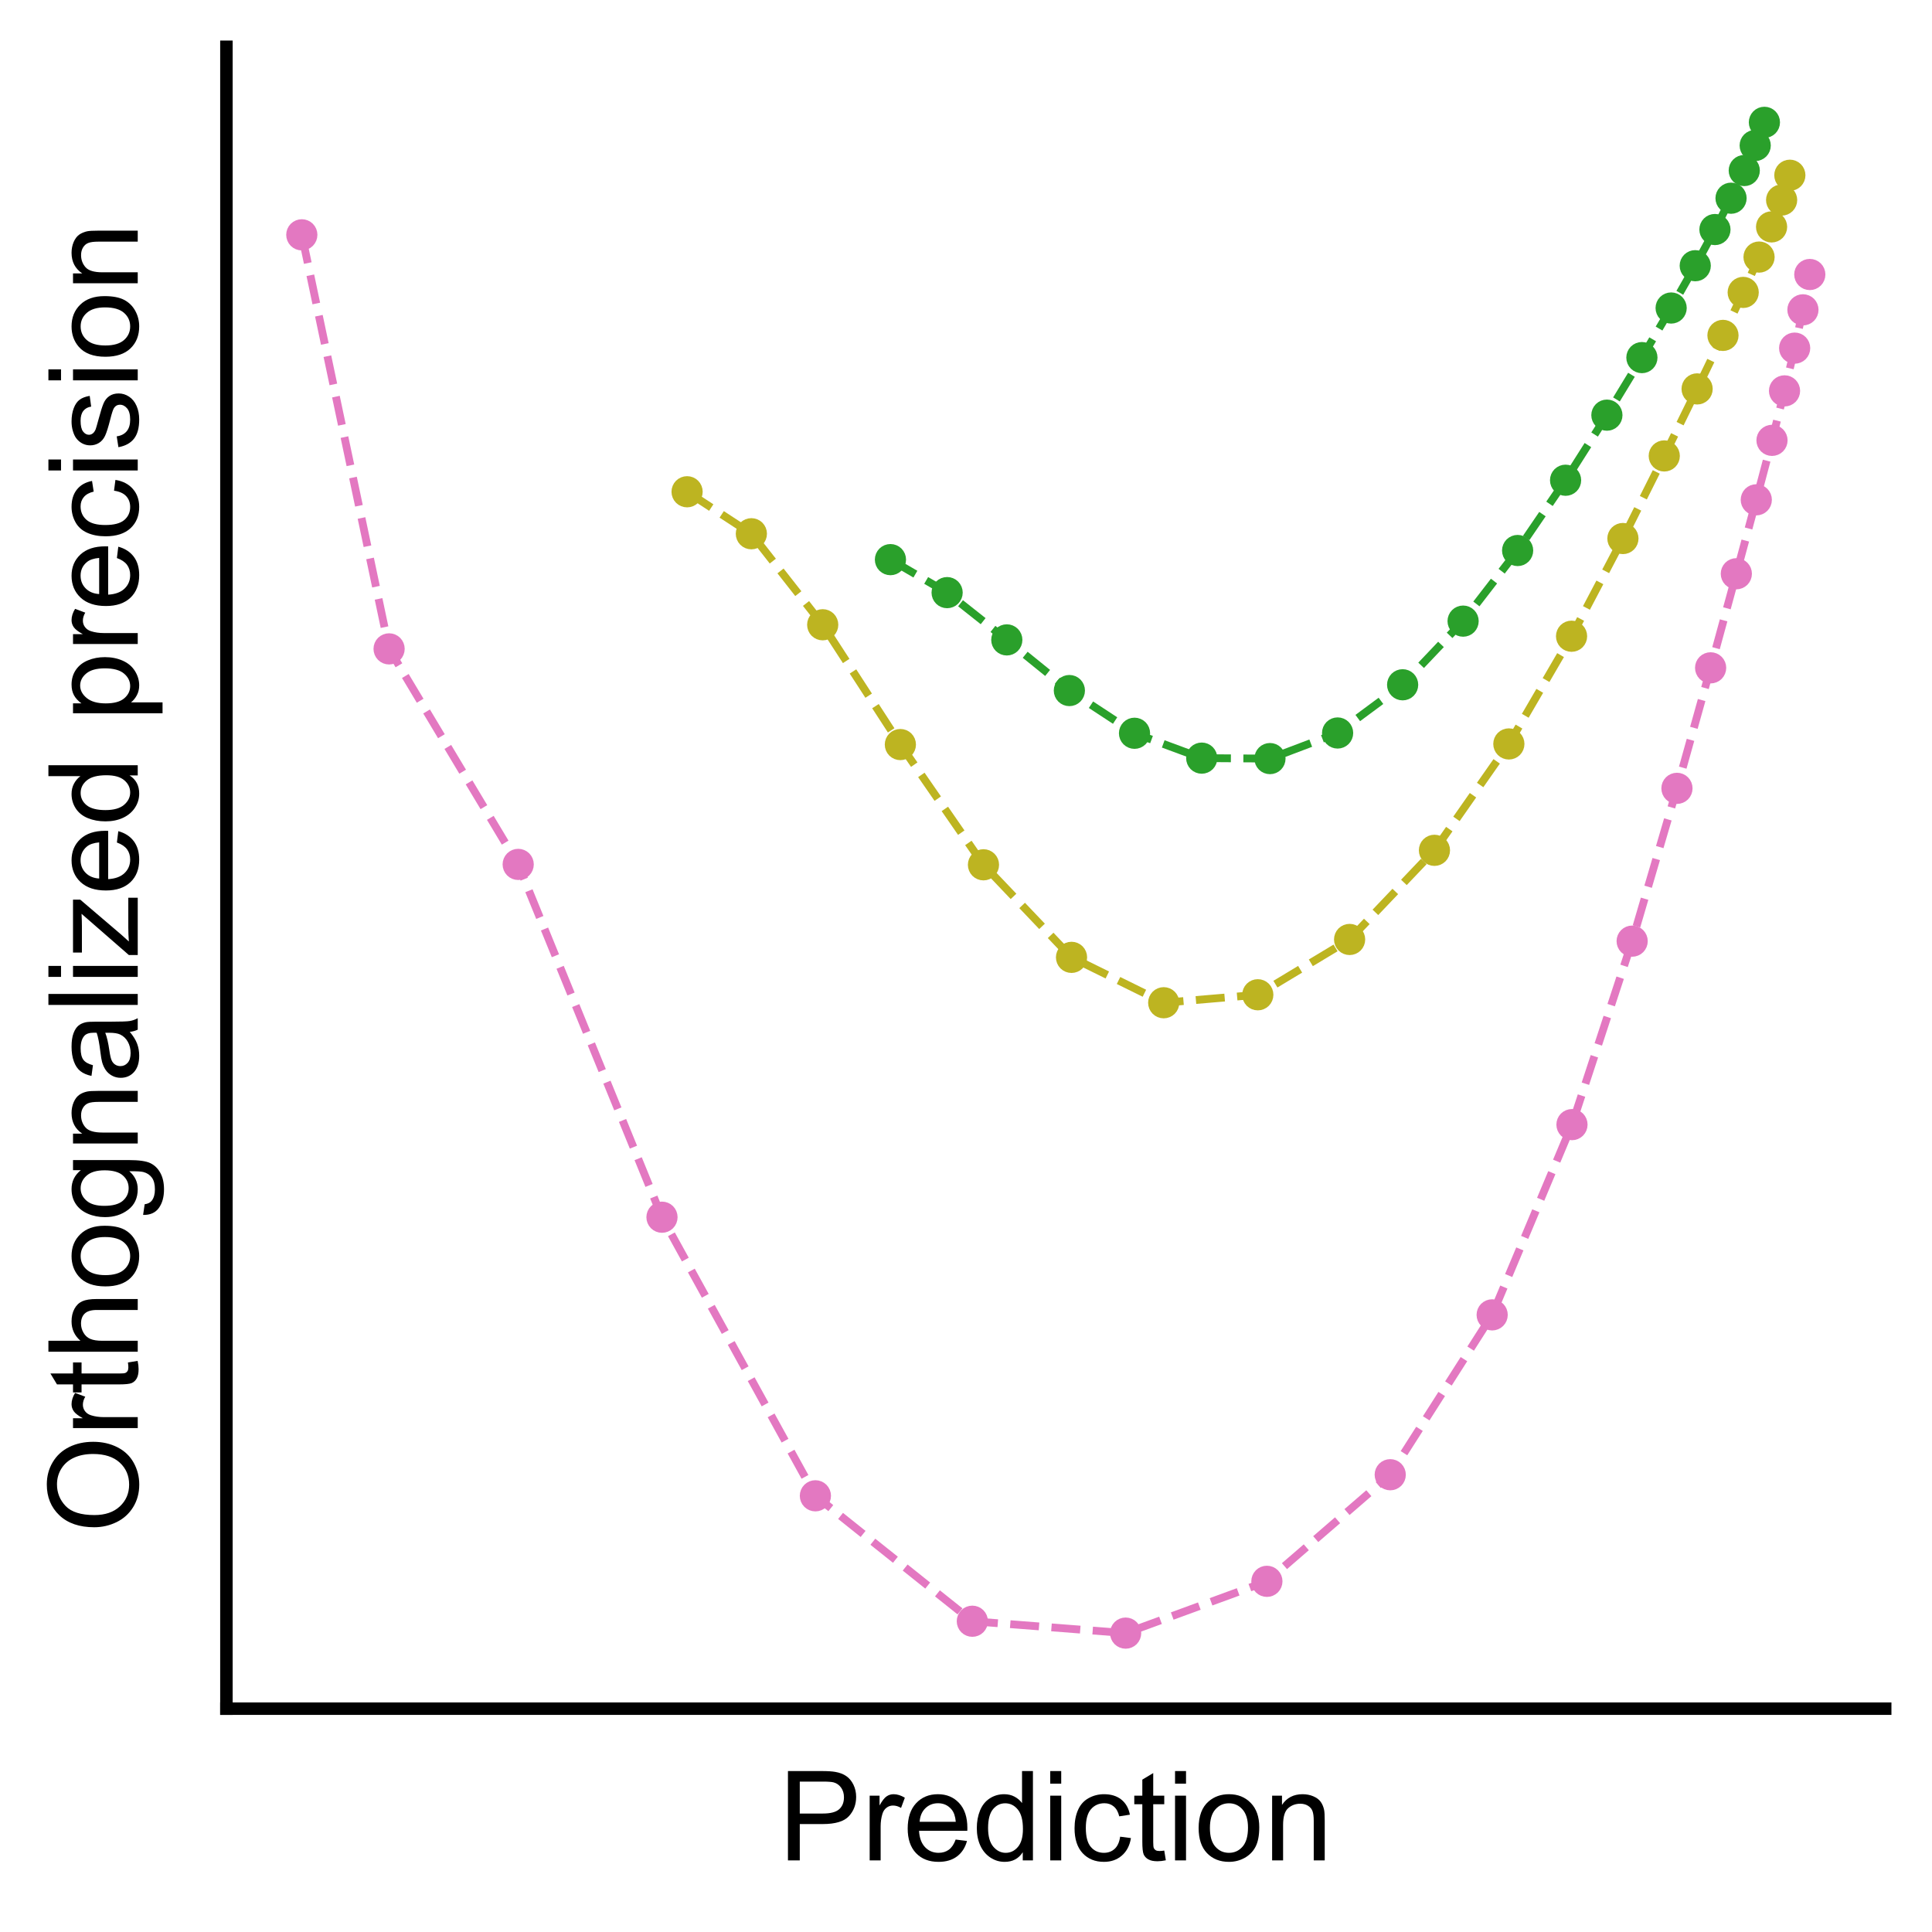 <?xml version="1.0" encoding="utf-8" standalone="no"?>
<!DOCTYPE svg PUBLIC "-//W3C//DTD SVG 1.1//EN"
  "http://www.w3.org/Graphics/SVG/1.1/DTD/svg11.dtd">
<!-- Created with matplotlib (https://matplotlib.org/) -->
<svg height="123.84pt" version="1.1" viewBox="0 0 123.84 123.84" width="123.84pt" xmlns="http://www.w3.org/2000/svg" xmlns:xlink="http://www.w3.org/1999/xlink">
 <defs>
  <style type="text/css">*{stroke-linecap:butt;stroke-linejoin:round;}</style>
 </defs>
 <g id="figure_1">
  <g id="patch_1">
   <path d="M 0 123.84 
L 123.84 123.84 
L 123.84 0 
L 0 0 
z
" style="fill:#ffffff;"/>
  </g>
  <g id="axes_1">
   <g id="patch_2">
    <path d="M 14.513 109.524 
L 120.84 109.524 
L 120.84 3 
L 14.513 3 
z
" style="fill:#ffffff;"/>
   </g>
   <g id="matplotlib.axis_1">
    <g id="xtick_1"/>
    <g id="xtick_2"/>
    <g id="text_1">
     <!-- Prediction -->
     <g transform="translate(49.89 119.25)scale(0.08 -0.08)">
      <defs>
       <path d="M 7.719 0 
L 7.719 71.578 
L 34.719 71.578 
Q 41.844 71.578 45.609 70.906 
Q 50.875 70.016 54.438 67.547 
Q 58.016 65.094 60.188 60.641 
Q 62.359 56.203 62.359 50.875 
Q 62.359 41.75 56.547 35.422 
Q 50.734 29.109 35.547 29.109 
L 17.188 29.109 
L 17.188 0 
z
M 17.188 37.547 
L 35.688 37.547 
Q 44.875 37.547 48.734 40.969 
Q 52.594 44.391 52.594 50.594 
Q 52.594 55.078 50.312 58.266 
Q 48.047 61.469 44.344 62.5 
Q 41.938 63.141 35.5 63.141 
L 17.188 63.141 
z
" id="ArialMT-80"/>
       <path d="M 6.5 0 
L 6.5 51.859 
L 14.406 51.859 
L 14.406 44 
Q 17.438 49.516 20 51.266 
Q 22.562 53.031 25.641 53.031 
Q 30.078 53.031 34.672 50.203 
L 31.641 42.047 
Q 28.422 43.953 25.203 43.953 
Q 22.312 43.953 20.016 42.219 
Q 17.719 40.484 16.75 37.406 
Q 15.281 32.719 15.281 27.156 
L 15.281 0 
z
" id="ArialMT-114"/>
       <path d="M 42.094 16.703 
L 51.172 15.578 
Q 49.031 7.625 43.219 3.219 
Q 37.406 -1.172 28.375 -1.172 
Q 17 -1.172 10.328 5.828 
Q 3.656 12.844 3.656 25.484 
Q 3.656 38.578 10.391 45.797 
Q 17.141 53.031 27.875 53.031 
Q 38.281 53.031 44.875 45.953 
Q 51.469 38.875 51.469 26.031 
Q 51.469 25.25 51.422 23.688 
L 12.75 23.688 
Q 13.234 15.141 17.578 10.594 
Q 21.922 6.062 28.422 6.062 
Q 33.25 6.062 36.672 8.594 
Q 40.094 11.141 42.094 16.703 
z
M 13.234 30.906 
L 42.188 30.906 
Q 41.609 37.453 38.875 40.719 
Q 34.672 45.797 27.984 45.797 
Q 21.922 45.797 17.797 41.75 
Q 13.672 37.703 13.234 30.906 
z
" id="ArialMT-101"/>
       <path d="M 40.234 0 
L 40.234 6.547 
Q 35.297 -1.172 25.734 -1.172 
Q 19.531 -1.172 14.328 2.25 
Q 9.125 5.672 6.266 11.797 
Q 3.422 17.922 3.422 25.875 
Q 3.422 33.641 6 39.969 
Q 8.594 46.297 13.766 49.656 
Q 18.953 53.031 25.344 53.031 
Q 30.031 53.031 33.688 51.047 
Q 37.359 49.078 39.656 45.906 
L 39.656 71.578 
L 48.391 71.578 
L 48.391 0 
z
M 12.453 25.875 
Q 12.453 15.922 16.641 10.984 
Q 20.844 6.062 26.562 6.062 
Q 32.328 6.062 36.344 10.766 
Q 40.375 15.484 40.375 25.141 
Q 40.375 35.797 36.266 40.766 
Q 32.172 45.75 26.172 45.75 
Q 20.312 45.75 16.375 40.969 
Q 12.453 36.188 12.453 25.875 
z
" id="ArialMT-100"/>
       <path d="M 6.641 61.469 
L 6.641 71.578 
L 15.438 71.578 
L 15.438 61.469 
z
M 6.641 0 
L 6.641 51.859 
L 15.438 51.859 
L 15.438 0 
z
" id="ArialMT-105"/>
       <path d="M 40.438 19 
L 49.078 17.875 
Q 47.656 8.938 41.812 3.875 
Q 35.984 -1.172 27.484 -1.172 
Q 16.844 -1.172 10.375 5.781 
Q 3.906 12.75 3.906 25.734 
Q 3.906 34.125 6.688 40.422 
Q 9.469 46.734 15.156 49.875 
Q 20.844 53.031 27.547 53.031 
Q 35.984 53.031 41.359 48.75 
Q 46.734 44.484 48.25 36.625 
L 39.703 35.297 
Q 38.484 40.531 35.375 43.156 
Q 32.281 45.797 27.875 45.797 
Q 21.234 45.797 17.078 41.031 
Q 12.938 36.281 12.938 25.984 
Q 12.938 15.531 16.938 10.797 
Q 20.953 6.062 27.391 6.062 
Q 32.562 6.062 36.031 9.234 
Q 39.5 12.406 40.438 19 
z
" id="ArialMT-99"/>
       <path d="M 25.781 7.859 
L 27.047 0.094 
Q 23.344 -0.688 20.406 -0.688 
Q 15.625 -0.688 12.984 0.828 
Q 10.359 2.344 9.281 4.812 
Q 8.203 7.281 8.203 15.188 
L 8.203 45.016 
L 1.766 45.016 
L 1.766 51.859 
L 8.203 51.859 
L 8.203 64.703 
L 16.938 69.969 
L 16.938 51.859 
L 25.781 51.859 
L 25.781 45.016 
L 16.938 45.016 
L 16.938 14.703 
Q 16.938 10.938 17.406 9.859 
Q 17.875 8.797 18.922 8.156 
Q 19.969 7.516 21.922 7.516 
Q 23.391 7.516 25.781 7.859 
z
" id="ArialMT-116"/>
       <path d="M 3.328 25.922 
Q 3.328 40.328 11.328 47.266 
Q 18.016 53.031 27.641 53.031 
Q 38.328 53.031 45.109 46.016 
Q 51.906 39.016 51.906 26.656 
Q 51.906 16.656 48.906 10.906 
Q 45.906 5.172 40.156 2 
Q 34.422 -1.172 27.641 -1.172 
Q 16.75 -1.172 10.031 5.812 
Q 3.328 12.797 3.328 25.922 
z
M 12.359 25.922 
Q 12.359 15.969 16.703 11.016 
Q 21.047 6.062 27.641 6.062 
Q 34.188 6.062 38.531 11.031 
Q 42.875 16.016 42.875 26.219 
Q 42.875 35.844 38.5 40.797 
Q 34.125 45.75 27.641 45.75 
Q 21.047 45.75 16.703 40.812 
Q 12.359 35.891 12.359 25.922 
z
" id="ArialMT-111"/>
       <path d="M 6.594 0 
L 6.594 51.859 
L 14.5 51.859 
L 14.5 44.484 
Q 20.219 53.031 31 53.031 
Q 35.688 53.031 39.625 51.344 
Q 43.562 49.656 45.516 46.922 
Q 47.469 44.188 48.25 40.438 
Q 48.734 37.984 48.734 31.891 
L 48.734 0 
L 39.938 0 
L 39.938 31.547 
Q 39.938 36.922 38.906 39.578 
Q 37.891 42.234 35.281 43.812 
Q 32.672 45.406 29.156 45.406 
Q 23.531 45.406 19.453 41.844 
Q 15.375 38.281 15.375 28.328 
L 15.375 0 
z
" id="ArialMT-110"/>
      </defs>
      <use xlink:href="#ArialMT-80"/>
      <use x="66.699" xlink:href="#ArialMT-114"/>
      <use x="100" xlink:href="#ArialMT-101"/>
      <use x="155.615" xlink:href="#ArialMT-100"/>
      <use x="211.23" xlink:href="#ArialMT-105"/>
      <use x="233.447" xlink:href="#ArialMT-99"/>
      <use x="283.447" xlink:href="#ArialMT-116"/>
      <use x="311.23" xlink:href="#ArialMT-105"/>
      <use x="333.447" xlink:href="#ArialMT-111"/>
      <use x="389.062" xlink:href="#ArialMT-110"/>
     </g>
    </g>
   </g>
   <g id="matplotlib.axis_2">
    <g id="ytick_1"/>
    <g id="ytick_2"/>
    <g id="ytick_3"/>
    <g id="ytick_4"/>
    <g id="ytick_5"/>
    <g id="text_2">
     <!-- Orthognalized precision -->
     <g transform="translate(8.829 98.282)rotate(-90)scale(0.08 -0.08)">
      <defs>
       <path d="M 4.828 34.859 
Q 4.828 52.688 14.391 62.766 
Q 23.969 72.859 39.109 72.859 
Q 49.031 72.859 56.984 68.109 
Q 64.938 63.375 69.109 54.906 
Q 73.297 46.438 73.297 35.688 
Q 73.297 24.812 68.891 16.219 
Q 64.5 7.625 56.438 3.203 
Q 48.391 -1.219 39.062 -1.219 
Q 28.953 -1.219 20.984 3.656 
Q 13.031 8.547 8.922 16.984 
Q 4.828 25.438 4.828 34.859 
z
M 14.594 34.719 
Q 14.594 21.781 21.547 14.328 
Q 28.516 6.891 39.016 6.891 
Q 49.703 6.891 56.609 14.406 
Q 63.531 21.922 63.531 35.75 
Q 63.531 44.484 60.578 51 
Q 57.625 57.516 51.922 61.109 
Q 46.234 64.703 39.156 64.703 
Q 29.109 64.703 21.844 57.781 
Q 14.594 50.875 14.594 34.719 
z
" id="ArialMT-79"/>
       <path d="M 6.594 0 
L 6.594 71.578 
L 15.375 71.578 
L 15.375 45.906 
Q 21.531 53.031 30.906 53.031 
Q 36.672 53.031 40.922 50.75 
Q 45.172 48.484 47 44.484 
Q 48.828 40.484 48.828 32.859 
L 48.828 0 
L 40.047 0 
L 40.047 32.859 
Q 40.047 39.453 37.188 42.453 
Q 34.328 45.453 29.109 45.453 
Q 25.203 45.453 21.75 43.422 
Q 18.312 41.406 16.844 37.938 
Q 15.375 34.469 15.375 28.375 
L 15.375 0 
z
" id="ArialMT-104"/>
       <path d="M 4.984 -4.297 
L 13.531 -5.562 
Q 14.062 -9.516 16.5 -11.328 
Q 19.781 -13.766 25.438 -13.766 
Q 31.547 -13.766 34.859 -11.328 
Q 38.188 -8.891 39.359 -4.5 
Q 40.047 -1.812 39.984 6.781 
Q 34.234 0 25.641 0 
Q 14.938 0 9.078 7.719 
Q 3.219 15.438 3.219 26.219 
Q 3.219 33.641 5.906 39.906 
Q 8.594 46.188 13.688 49.609 
Q 18.797 53.031 25.688 53.031 
Q 34.859 53.031 40.828 45.609 
L 40.828 51.859 
L 48.922 51.859 
L 48.922 7.031 
Q 48.922 -5.078 46.453 -10.125 
Q 44 -15.188 38.641 -18.109 
Q 33.297 -21.047 25.484 -21.047 
Q 16.219 -21.047 10.5 -16.875 
Q 4.781 -12.703 4.984 -4.297 
z
M 12.25 26.859 
Q 12.25 16.656 16.297 11.969 
Q 20.359 7.281 26.469 7.281 
Q 32.516 7.281 36.609 11.938 
Q 40.719 16.609 40.719 26.562 
Q 40.719 36.078 36.5 40.906 
Q 32.281 45.75 26.312 45.75 
Q 20.453 45.75 16.344 40.984 
Q 12.25 36.234 12.25 26.859 
z
" id="ArialMT-103"/>
       <path d="M 40.438 6.391 
Q 35.547 2.25 31.031 0.531 
Q 26.516 -1.172 21.344 -1.172 
Q 12.797 -1.172 8.203 3 
Q 3.609 7.172 3.609 13.672 
Q 3.609 17.484 5.344 20.625 
Q 7.078 23.781 9.891 25.688 
Q 12.703 27.594 16.219 28.562 
Q 18.797 29.25 24.031 29.891 
Q 34.672 31.156 39.703 32.906 
Q 39.75 34.719 39.75 35.203 
Q 39.75 40.578 37.25 42.781 
Q 33.891 45.75 27.25 45.75 
Q 21.047 45.75 18.094 43.578 
Q 15.141 41.406 13.719 35.891 
L 5.125 37.062 
Q 6.297 42.578 8.984 45.969 
Q 11.672 49.359 16.75 51.188 
Q 21.828 53.031 28.516 53.031 
Q 35.156 53.031 39.297 51.469 
Q 43.453 49.906 45.406 47.531 
Q 47.359 45.172 48.141 41.547 
Q 48.578 39.312 48.578 33.453 
L 48.578 21.734 
Q 48.578 9.469 49.141 6.219 
Q 49.703 2.984 51.375 0 
L 42.188 0 
Q 40.828 2.734 40.438 6.391 
z
M 39.703 26.031 
Q 34.906 24.078 25.344 22.703 
Q 19.922 21.922 17.672 20.938 
Q 15.438 19.969 14.203 18.094 
Q 12.984 16.219 12.984 13.922 
Q 12.984 10.406 15.641 8.062 
Q 18.312 5.719 23.438 5.719 
Q 28.516 5.719 32.469 7.938 
Q 36.422 10.156 38.281 14.016 
Q 39.703 17 39.703 22.797 
z
" id="ArialMT-97"/>
       <path d="M 6.391 0 
L 6.391 71.578 
L 15.188 71.578 
L 15.188 0 
z
" id="ArialMT-108"/>
       <path d="M 1.953 0 
L 1.953 7.125 
L 34.969 45.016 
Q 29.344 44.734 25.047 44.734 
L 3.906 44.734 
L 3.906 51.859 
L 46.297 51.859 
L 46.297 46.047 
L 18.219 13.141 
L 12.797 7.125 
Q 18.703 7.562 23.875 7.562 
L 47.859 7.562 
L 47.859 0 
z
" id="ArialMT-122"/>
       <path id="ArialMT-32"/>
       <path d="M 6.594 -19.875 
L 6.594 51.859 
L 14.594 51.859 
L 14.594 45.125 
Q 17.438 49.078 21 51.047 
Q 24.562 53.031 29.641 53.031 
Q 36.281 53.031 41.359 49.609 
Q 46.438 46.188 49.016 39.953 
Q 51.609 33.734 51.609 26.312 
Q 51.609 18.359 48.75 11.984 
Q 45.906 5.609 40.453 2.219 
Q 35.016 -1.172 29 -1.172 
Q 24.609 -1.172 21.109 0.688 
Q 17.625 2.547 15.375 5.375 
L 15.375 -19.875 
z
M 14.547 25.641 
Q 14.547 15.625 18.594 10.844 
Q 22.656 6.062 28.422 6.062 
Q 34.281 6.062 38.453 11.016 
Q 42.625 15.969 42.625 26.375 
Q 42.625 36.281 38.547 41.203 
Q 34.469 46.141 28.812 46.141 
Q 23.188 46.141 18.859 40.891 
Q 14.547 35.641 14.547 25.641 
z
" id="ArialMT-112"/>
       <path d="M 3.078 15.484 
L 11.766 16.844 
Q 12.5 11.625 15.844 8.844 
Q 19.188 6.062 25.203 6.062 
Q 31.25 6.062 34.172 8.516 
Q 37.109 10.984 37.109 14.312 
Q 37.109 17.281 34.516 19 
Q 32.719 20.172 25.531 21.969 
Q 15.875 24.422 12.141 26.203 
Q 8.406 27.984 6.469 31.125 
Q 4.547 34.281 4.547 38.094 
Q 4.547 41.547 6.125 44.5 
Q 7.719 47.469 10.453 49.422 
Q 12.5 50.922 16.031 51.969 
Q 19.578 53.031 23.641 53.031 
Q 29.734 53.031 34.344 51.266 
Q 38.969 49.516 41.156 46.5 
Q 43.359 43.5 44.188 38.484 
L 35.594 37.312 
Q 35.016 41.312 32.203 43.547 
Q 29.391 45.797 24.266 45.797 
Q 18.219 45.797 15.625 43.797 
Q 13.031 41.797 13.031 39.109 
Q 13.031 37.406 14.109 36.031 
Q 15.188 34.625 17.484 33.688 
Q 18.797 33.203 25.25 31.453 
Q 34.578 28.953 38.25 27.359 
Q 41.938 25.781 44.031 22.75 
Q 46.141 19.734 46.141 15.234 
Q 46.141 10.844 43.578 6.953 
Q 41.016 3.078 36.172 0.953 
Q 31.344 -1.172 25.25 -1.172 
Q 15.141 -1.172 9.844 3.031 
Q 4.547 7.234 3.078 15.484 
z
" id="ArialMT-115"/>
      </defs>
      <use xlink:href="#ArialMT-79"/>
      <use x="77.783" xlink:href="#ArialMT-114"/>
      <use x="111.084" xlink:href="#ArialMT-116"/>
      <use x="138.867" xlink:href="#ArialMT-104"/>
      <use x="194.482" xlink:href="#ArialMT-111"/>
      <use x="250.098" xlink:href="#ArialMT-103"/>
      <use x="305.713" xlink:href="#ArialMT-110"/>
      <use x="361.328" xlink:href="#ArialMT-97"/>
      <use x="416.943" xlink:href="#ArialMT-108"/>
      <use x="439.16" xlink:href="#ArialMT-105"/>
      <use x="461.377" xlink:href="#ArialMT-122"/>
      <use x="511.377" xlink:href="#ArialMT-101"/>
      <use x="566.992" xlink:href="#ArialMT-100"/>
      <use x="622.607" xlink:href="#ArialMT-32"/>
      <use x="650.391" xlink:href="#ArialMT-112"/>
      <use x="706.006" xlink:href="#ArialMT-114"/>
      <use x="739.307" xlink:href="#ArialMT-101"/>
      <use x="794.922" xlink:href="#ArialMT-99"/>
      <use x="844.922" xlink:href="#ArialMT-105"/>
      <use x="867.139" xlink:href="#ArialMT-115"/>
      <use x="917.139" xlink:href="#ArialMT-105"/>
      <use x="939.355" xlink:href="#ArialMT-111"/>
      <use x="994.971" xlink:href="#ArialMT-110"/>
     </g>
    </g>
   </g>
   <g id="line2d_1">
    <path clip-path="url(#pafffe54ba1)" d="M 57.077 35.872 
L 60.71 37.987 
L 64.536 41.017 
L 68.546 44.264 
L 72.722 47.002 
L 77.03 48.596 
L 81.404 48.625 
L 85.74 46.984 
L 89.908 43.894 
L 93.784 39.814 
L 97.279 35.287 
L 100.353 30.783 
L 103.001 26.611 
L 105.245 22.922 
L 107.119 19.744 
L 108.664 17.032 
L 109.927 14.713 
L 110.959 12.705 
L 111.806 10.931 
L 112.507 9.326 
L 113.097 7.842 
" style="fill:none;stroke:#2aa02b;stroke-dasharray:1.85,0.8;stroke-dashoffset:0;stroke-width:0.5;"/>
    <defs>
     <path d="M 0 0.5 
C 0.133 0.5 0.26 0.447 0.354 0.354 
C 0.447 0.26 0.5 0.133 0.5 0 
C 0.5 -0.133 0.447 -0.26 0.354 -0.354 
C 0.26 -0.447 0.133 -0.5 0 -0.5 
C -0.133 -0.5 -0.26 -0.447 -0.354 -0.354 
C -0.447 -0.26 -0.5 -0.133 -0.5 0 
C -0.5 0.133 -0.447 0.26 -0.354 0.354 
C -0.26 0.447 -0.133 0.5 0 0.5 
z
" id="m304a5c8d2f" style="stroke:#2aa02b;"/>
    </defs>
    <g clip-path="url(#pafffe54ba1)">
     <use style="fill:#2aa02b;stroke:#2aa02b;" x="57.077" xlink:href="#m304a5c8d2f" y="35.872"/>
     <use style="fill:#2aa02b;stroke:#2aa02b;" x="60.71" xlink:href="#m304a5c8d2f" y="37.987"/>
     <use style="fill:#2aa02b;stroke:#2aa02b;" x="64.536" xlink:href="#m304a5c8d2f" y="41.017"/>
     <use style="fill:#2aa02b;stroke:#2aa02b;" x="68.546" xlink:href="#m304a5c8d2f" y="44.264"/>
     <use style="fill:#2aa02b;stroke:#2aa02b;" x="72.722" xlink:href="#m304a5c8d2f" y="47.002"/>
     <use style="fill:#2aa02b;stroke:#2aa02b;" x="77.03" xlink:href="#m304a5c8d2f" y="48.596"/>
     <use style="fill:#2aa02b;stroke:#2aa02b;" x="81.404" xlink:href="#m304a5c8d2f" y="48.625"/>
     <use style="fill:#2aa02b;stroke:#2aa02b;" x="85.74" xlink:href="#m304a5c8d2f" y="46.984"/>
     <use style="fill:#2aa02b;stroke:#2aa02b;" x="89.908" xlink:href="#m304a5c8d2f" y="43.894"/>
     <use style="fill:#2aa02b;stroke:#2aa02b;" x="93.784" xlink:href="#m304a5c8d2f" y="39.814"/>
     <use style="fill:#2aa02b;stroke:#2aa02b;" x="97.279" xlink:href="#m304a5c8d2f" y="35.287"/>
     <use style="fill:#2aa02b;stroke:#2aa02b;" x="100.353" xlink:href="#m304a5c8d2f" y="30.783"/>
     <use style="fill:#2aa02b;stroke:#2aa02b;" x="103.001" xlink:href="#m304a5c8d2f" y="26.611"/>
     <use style="fill:#2aa02b;stroke:#2aa02b;" x="105.245" xlink:href="#m304a5c8d2f" y="22.922"/>
     <use style="fill:#2aa02b;stroke:#2aa02b;" x="107.119" xlink:href="#m304a5c8d2f" y="19.744"/>
     <use style="fill:#2aa02b;stroke:#2aa02b;" x="108.664" xlink:href="#m304a5c8d2f" y="17.032"/>
     <use style="fill:#2aa02b;stroke:#2aa02b;" x="109.927" xlink:href="#m304a5c8d2f" y="14.713"/>
     <use style="fill:#2aa02b;stroke:#2aa02b;" x="110.959" xlink:href="#m304a5c8d2f" y="12.705"/>
     <use style="fill:#2aa02b;stroke:#2aa02b;" x="111.806" xlink:href="#m304a5c8d2f" y="10.931"/>
     <use style="fill:#2aa02b;stroke:#2aa02b;" x="112.507" xlink:href="#m304a5c8d2f" y="9.326"/>
     <use style="fill:#2aa02b;stroke:#2aa02b;" x="113.097" xlink:href="#m304a5c8d2f" y="7.842"/>
    </g>
   </g>
   <g id="line2d_2">
    <path clip-path="url(#pafffe54ba1)" d="M 44.042 31.522 
L 48.162 34.213 
L 52.735 40.047 
L 57.713 47.726 
L 63.04 55.433 
L 68.684 61.366 
L 74.593 64.275 
L 80.624 63.764 
L 86.509 60.219 
L 91.947 54.505 
L 96.717 47.686 
L 100.736 40.782 
L 104.028 34.519 
L 106.678 29.225 
L 108.784 24.929 
L 110.441 21.498 
L 111.738 18.743 
L 112.754 16.478 
L 113.557 14.544 
L 114.201 12.823 
L 114.728 11.233 
" style="fill:none;stroke:#bdb421;stroke-dasharray:1.85,0.8;stroke-dashoffset:0;stroke-width:0.5;"/>
    <defs>
     <path d="M 0 0.5 
C 0.133 0.5 0.26 0.447 0.354 0.354 
C 0.447 0.26 0.5 0.133 0.5 0 
C 0.5 -0.133 0.447 -0.26 0.354 -0.354 
C 0.26 -0.447 0.133 -0.5 0 -0.5 
C -0.133 -0.5 -0.26 -0.447 -0.354 -0.354 
C -0.447 -0.26 -0.5 -0.133 -0.5 0 
C -0.5 0.133 -0.447 0.26 -0.354 0.354 
C -0.26 0.447 -0.133 0.5 0 0.5 
z
" id="m4b8af545fa" style="stroke:#bdb421;"/>
    </defs>
    <g clip-path="url(#pafffe54ba1)">
     <use style="fill:#bdb421;stroke:#bdb421;" x="44.042" xlink:href="#m4b8af545fa" y="31.522"/>
     <use style="fill:#bdb421;stroke:#bdb421;" x="48.162" xlink:href="#m4b8af545fa" y="34.213"/>
     <use style="fill:#bdb421;stroke:#bdb421;" x="52.735" xlink:href="#m4b8af545fa" y="40.047"/>
     <use style="fill:#bdb421;stroke:#bdb421;" x="57.713" xlink:href="#m4b8af545fa" y="47.726"/>
     <use style="fill:#bdb421;stroke:#bdb421;" x="63.04" xlink:href="#m4b8af545fa" y="55.433"/>
     <use style="fill:#bdb421;stroke:#bdb421;" x="68.684" xlink:href="#m4b8af545fa" y="61.366"/>
     <use style="fill:#bdb421;stroke:#bdb421;" x="74.593" xlink:href="#m4b8af545fa" y="64.275"/>
     <use style="fill:#bdb421;stroke:#bdb421;" x="80.624" xlink:href="#m4b8af545fa" y="63.764"/>
     <use style="fill:#bdb421;stroke:#bdb421;" x="86.509" xlink:href="#m4b8af545fa" y="60.219"/>
     <use style="fill:#bdb421;stroke:#bdb421;" x="91.947" xlink:href="#m4b8af545fa" y="54.505"/>
     <use style="fill:#bdb421;stroke:#bdb421;" x="96.717" xlink:href="#m4b8af545fa" y="47.686"/>
     <use style="fill:#bdb421;stroke:#bdb421;" x="100.736" xlink:href="#m4b8af545fa" y="40.782"/>
     <use style="fill:#bdb421;stroke:#bdb421;" x="104.028" xlink:href="#m4b8af545fa" y="34.519"/>
     <use style="fill:#bdb421;stroke:#bdb421;" x="106.678" xlink:href="#m4b8af545fa" y="29.225"/>
     <use style="fill:#bdb421;stroke:#bdb421;" x="108.784" xlink:href="#m4b8af545fa" y="24.929"/>
     <use style="fill:#bdb421;stroke:#bdb421;" x="110.441" xlink:href="#m4b8af545fa" y="21.498"/>
     <use style="fill:#bdb421;stroke:#bdb421;" x="111.738" xlink:href="#m4b8af545fa" y="18.743"/>
     <use style="fill:#bdb421;stroke:#bdb421;" x="112.754" xlink:href="#m4b8af545fa" y="16.478"/>
     <use style="fill:#bdb421;stroke:#bdb421;" x="113.557" xlink:href="#m4b8af545fa" y="14.544"/>
     <use style="fill:#bdb421;stroke:#bdb421;" x="114.201" xlink:href="#m4b8af545fa" y="12.823"/>
     <use style="fill:#bdb421;stroke:#bdb421;" x="114.728" xlink:href="#m4b8af545fa" y="11.233"/>
    </g>
   </g>
   <g id="line2d_3">
    <path clip-path="url(#pafffe54ba1)" d="M 19.346 15.052 
L 24.941 41.593 
L 33.216 55.408 
L 42.433 78.022 
L 52.266 95.88 
L 62.326 103.92 
L 72.152 104.682 
L 81.207 101.362 
L 89.113 94.529 
L 95.647 84.282 
L 100.763 72.087 
L 104.62 60.327 
L 107.492 50.533 
L 109.65 42.808 
L 111.298 36.777 
L 112.577 32.038 
L 113.584 28.226 
L 114.387 25.055 
L 115.036 22.315 
L 115.567 19.86 
L 116.007 17.595 
" style="fill:none;stroke:#e378c1;stroke-dasharray:1.85,0.8;stroke-dashoffset:0;stroke-width:0.5;"/>
    <defs>
     <path d="M 0 0.5 
C 0.133 0.5 0.26 0.447 0.354 0.354 
C 0.447 0.26 0.5 0.133 0.5 0 
C 0.5 -0.133 0.447 -0.26 0.354 -0.354 
C 0.26 -0.447 0.133 -0.5 0 -0.5 
C -0.133 -0.5 -0.26 -0.447 -0.354 -0.354 
C -0.447 -0.26 -0.5 -0.133 -0.5 0 
C -0.5 0.133 -0.447 0.26 -0.354 0.354 
C -0.26 0.447 -0.133 0.5 0 0.5 
z
" id="mde04a58375" style="stroke:#e378c1;"/>
    </defs>
    <g clip-path="url(#pafffe54ba1)">
     <use style="fill:#e378c1;stroke:#e378c1;" x="19.346" xlink:href="#mde04a58375" y="15.052"/>
     <use style="fill:#e378c1;stroke:#e378c1;" x="24.941" xlink:href="#mde04a58375" y="41.593"/>
     <use style="fill:#e378c1;stroke:#e378c1;" x="33.216" xlink:href="#mde04a58375" y="55.408"/>
     <use style="fill:#e378c1;stroke:#e378c1;" x="42.433" xlink:href="#mde04a58375" y="78.022"/>
     <use style="fill:#e378c1;stroke:#e378c1;" x="52.266" xlink:href="#mde04a58375" y="95.88"/>
     <use style="fill:#e378c1;stroke:#e378c1;" x="62.326" xlink:href="#mde04a58375" y="103.92"/>
     <use style="fill:#e378c1;stroke:#e378c1;" x="72.152" xlink:href="#mde04a58375" y="104.682"/>
     <use style="fill:#e378c1;stroke:#e378c1;" x="81.207" xlink:href="#mde04a58375" y="101.362"/>
     <use style="fill:#e378c1;stroke:#e378c1;" x="89.113" xlink:href="#mde04a58375" y="94.529"/>
     <use style="fill:#e378c1;stroke:#e378c1;" x="95.647" xlink:href="#mde04a58375" y="84.282"/>
     <use style="fill:#e378c1;stroke:#e378c1;" x="100.763" xlink:href="#mde04a58375" y="72.087"/>
     <use style="fill:#e378c1;stroke:#e378c1;" x="104.62" xlink:href="#mde04a58375" y="60.327"/>
     <use style="fill:#e378c1;stroke:#e378c1;" x="107.492" xlink:href="#mde04a58375" y="50.533"/>
     <use style="fill:#e378c1;stroke:#e378c1;" x="109.65" xlink:href="#mde04a58375" y="42.808"/>
     <use style="fill:#e378c1;stroke:#e378c1;" x="111.298" xlink:href="#mde04a58375" y="36.777"/>
     <use style="fill:#e378c1;stroke:#e378c1;" x="112.577" xlink:href="#mde04a58375" y="32.038"/>
     <use style="fill:#e378c1;stroke:#e378c1;" x="113.584" xlink:href="#mde04a58375" y="28.226"/>
     <use style="fill:#e378c1;stroke:#e378c1;" x="114.387" xlink:href="#mde04a58375" y="25.055"/>
     <use style="fill:#e378c1;stroke:#e378c1;" x="115.036" xlink:href="#mde04a58375" y="22.315"/>
     <use style="fill:#e378c1;stroke:#e378c1;" x="115.567" xlink:href="#mde04a58375" y="19.86"/>
     <use style="fill:#e378c1;stroke:#e378c1;" x="116.007" xlink:href="#mde04a58375" y="17.595"/>
    </g>
   </g>
   <g id="patch_3">
    <path d="M 14.513 109.524 
L 14.513 3 
" style="fill:none;stroke:#000000;stroke-linecap:square;stroke-linejoin:miter;stroke-width:0.8;"/>
   </g>
   <g id="patch_4">
    <path d="M 14.513 109.524 
L 120.84 109.524 
" style="fill:none;stroke:#000000;stroke-linecap:square;stroke-linejoin:miter;stroke-width:0.8;"/>
   </g>
  </g>
 </g>
 <defs>
  <clipPath id="pafffe54ba1">
   <rect height="106.523" width="106.327" x="14.513" y="3"/>
  </clipPath>
 </defs>
</svg>
